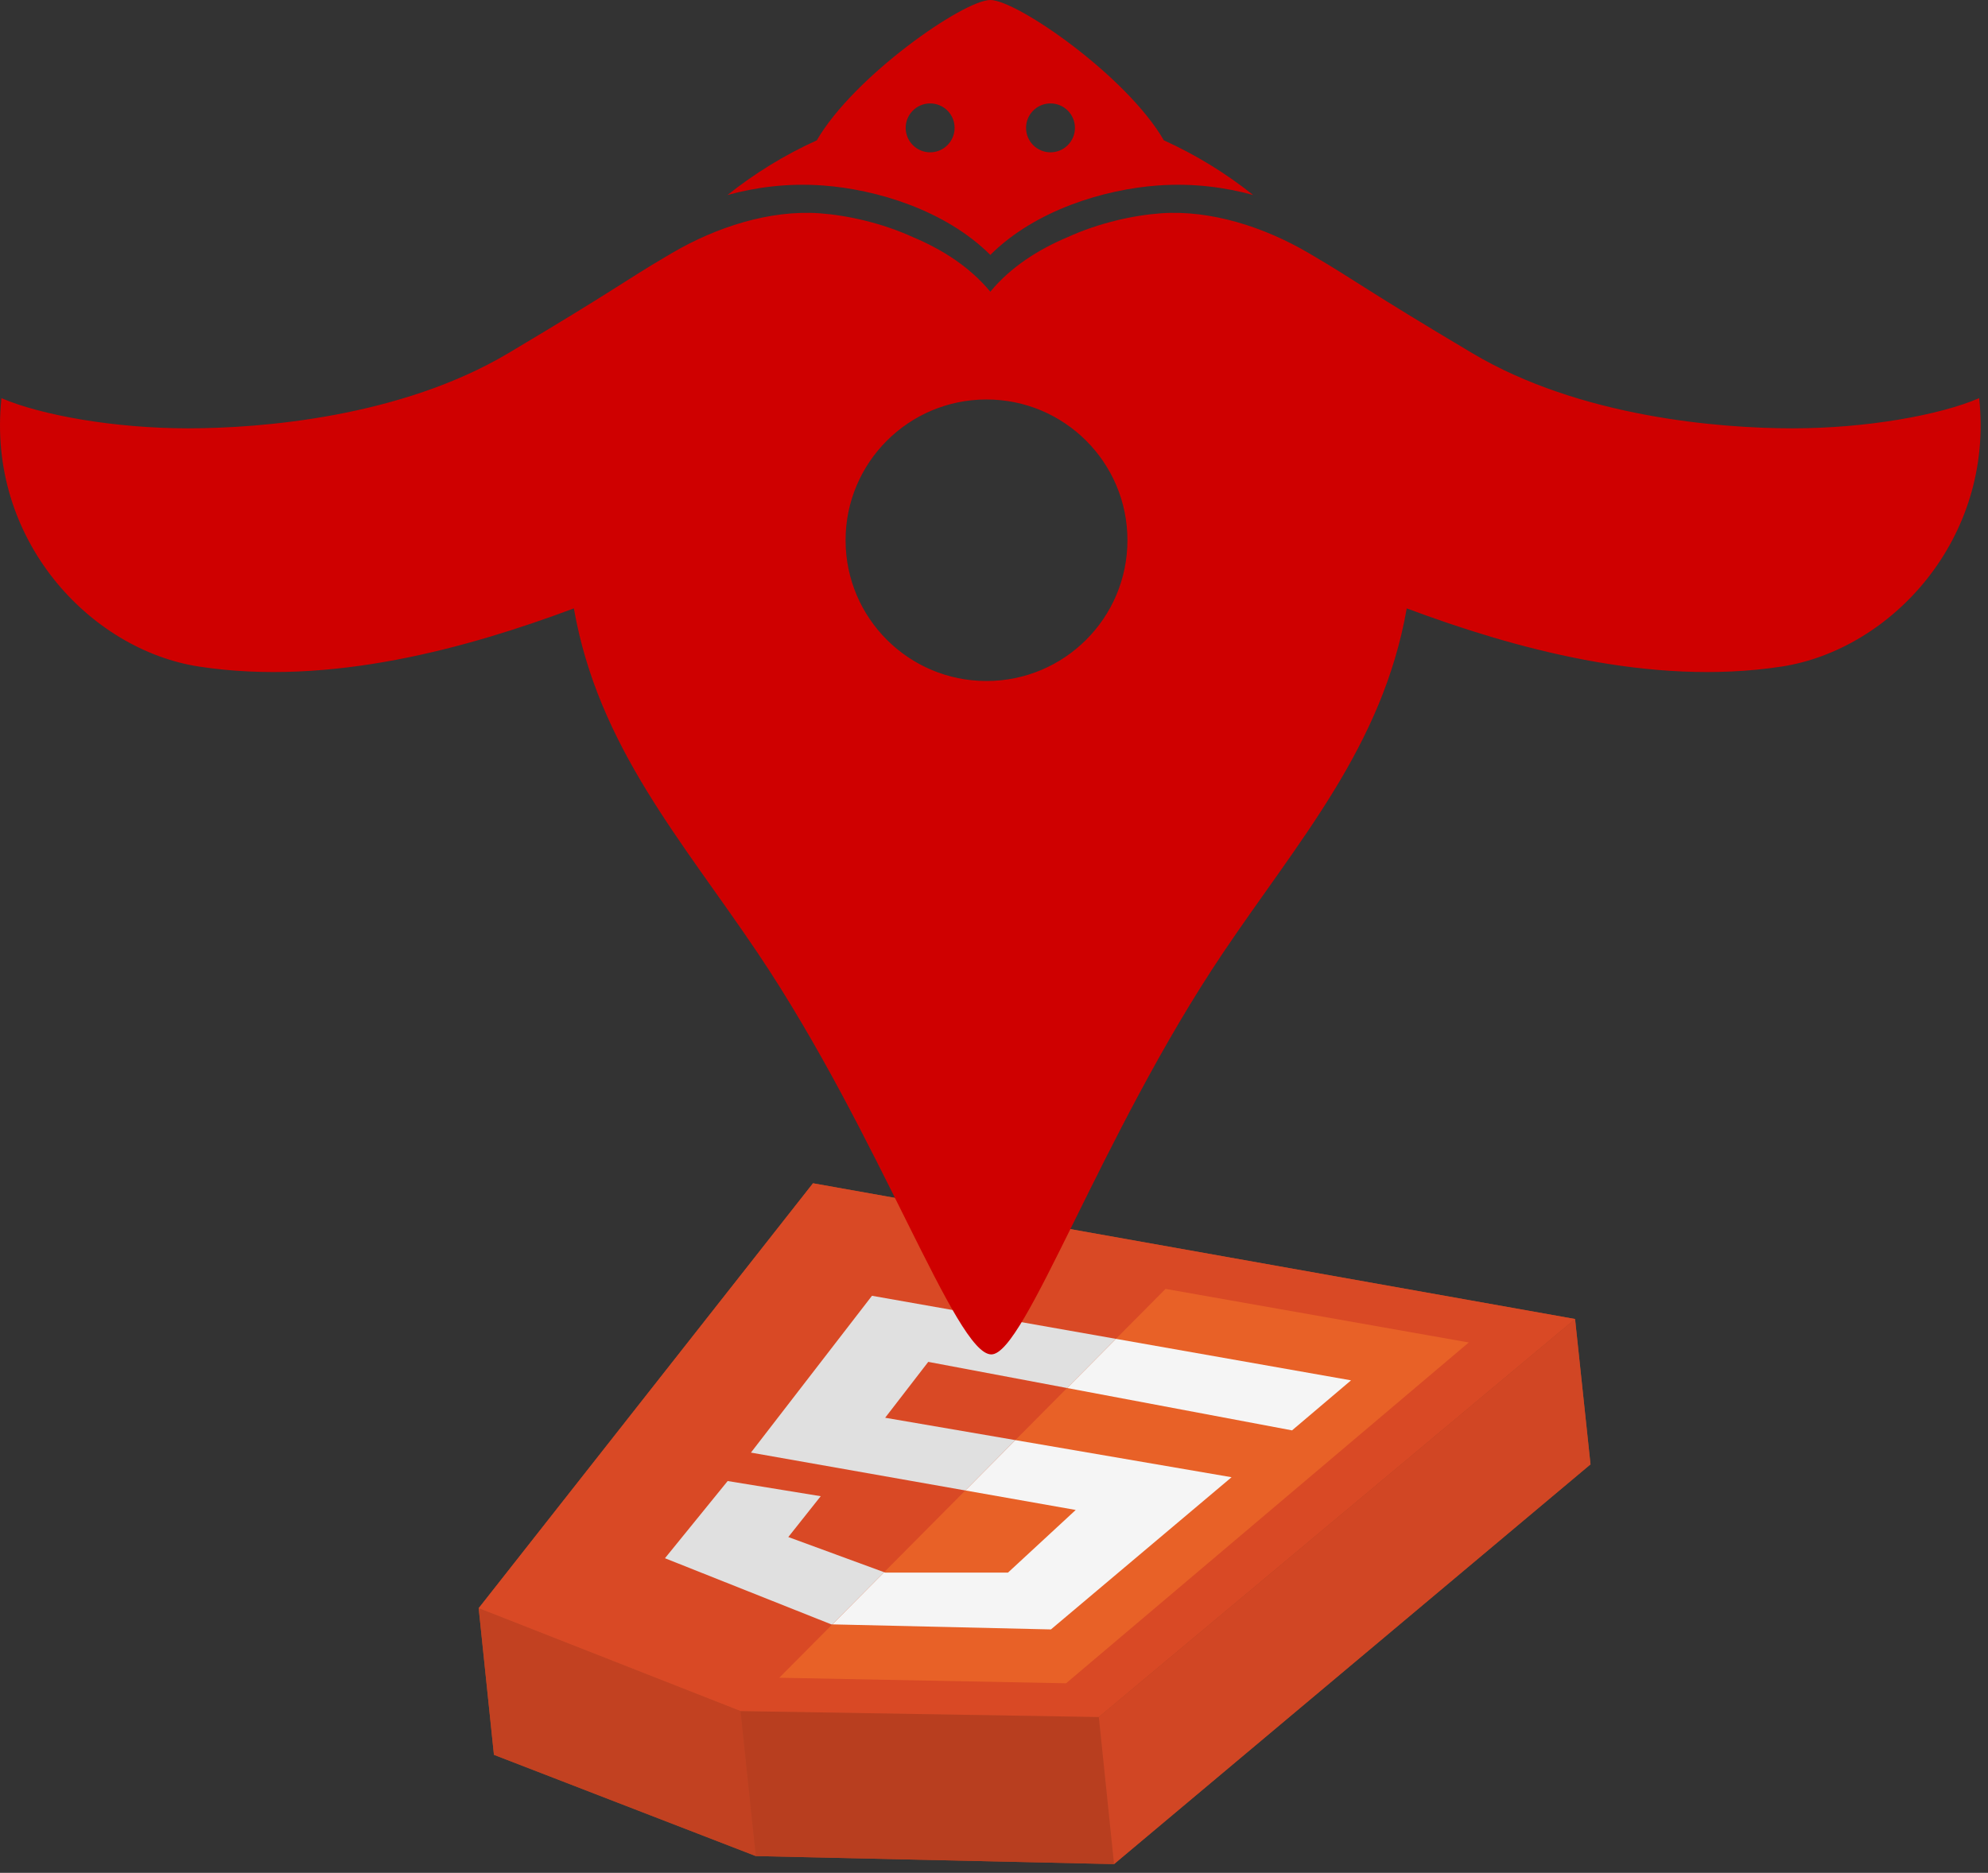 <?xml version="1.0" encoding="UTF-8"?>
<svg width="208px" height="196px" viewBox="0 0 208 196" version="1.1" xmlns="http://www.w3.org/2000/svg" xmlns:xlink="http://www.w3.org/1999/xlink">
    <rect x="0" y="0" width="208" height="196" fill="#333333" stroke="none"/>
    <!-- Generator: Sketch 51.3 (57544) - http://www.bohemiancoding.com/sketch -->
    <title>logo</title>
    <desc>Created with Sketch.</desc>
    <defs></defs>
    <g id="logo" stroke="none" stroke-width="1" fill="none" fill-rule="evenodd">
        <g id="logo-html5-3d" transform="translate(49.911, 123.778)" fill-rule="nonzero">
            <polygon id="Path-2" fill="#B04322" points="35.151 0.058 0.172 44.528 1.769 59.873 29.17 70.47 66.648 71.31 116.5 29.475 114.884 14.262"></polygon>
            <polygon id="Path-2-Copy-3" fill="#B83E1F" points="27.575 55.297 29.17 70.47 66.648 71.31 65.056 55.92"></polygon>
            <polygon id="Path-2-Copy-2" fill="#C24121" points="0.172 44.528 1.769 59.873 29.17 70.47 27.575 55.297"></polygon>
            <polygon id="Path-2-Copy" fill="#D94925" points="35.151 0.058 0.172 44.528 27.573 55.297 65.056 55.919 114.884 14.262"></polygon>
            <polygon id="Combined-Shape" fill="#D14624" points="114.884 14.262 116.5 29.475 66.648 71.31 65.056 55.919"></polygon>
            <polygon id="Path-3" fill="#E86127" points="31.623 51.807 61.631 52.386 103.765 16.718 72.036 11.111"></polygon>
            <path d="M42.592,40.761 L42.701,40.801 L55.553,40.801 L62.639,34.247 L51.088,32.206 L56.321,26.936 L78.945,30.821 L60.045,46.75 L37.17,46.221 L42.592,40.761 Z M66.845,16.339 L91.445,20.682 L85.272,25.918 L61.734,21.485 L66.845,16.339 Z" id="Combined-Shape" fill="#F5F5F5"></path>
            <path d="M42.592,40.761 L37.17,46.221 L37.061,46.219 L19.662,39.299 L26.223,31.22 L35.959,32.807 L32.568,37.08 L42.592,40.761 Z M51.088,32.206 L28.657,28.244 L41.322,11.832 L66.845,16.339 L61.734,21.485 L47.21,18.749 L42.701,24.597 L56.321,26.936 L51.088,32.206 Z" id="Combined-Shape" fill="#E0E0E0"></path>
        </g>
        <path d="M109.911,15.941 C108.497,15.941 107.353,14.795 107.353,13.382 C107.353,11.969 108.497,10.824 109.911,10.824 C111.323,10.824 112.469,11.969 112.469,13.382 C112.469,14.795 111.323,15.941 109.911,15.941 M97.32,15.941 C95.908,15.941 94.76,14.795 94.76,13.382 C94.76,11.969 95.908,10.824 97.32,10.824 C98.732,10.824 99.878,11.969 99.878,13.382 C99.878,14.795 98.732,15.941 97.32,15.941 M121.771,14.684 C125.129,16.205 128.265,18.135 131.112,20.408 C128.281,19.628 124.897,19.134 121.098,19.415 C115.603,19.819 108.365,21.95 103.615,26.677 C98.866,21.95 91.628,19.819 86.135,19.415 C82.334,19.134 78.95,19.629 76.117,20.41 C78.966,18.135 82.102,16.207 85.46,14.686 C89.358,7.949 100.84,0 103.615,0 C106.389,0 117.871,7.947 121.771,14.684 Z M79.27,99.726 C71.354,87.958 62.581,78.144 60.043,63.671 C48.96,67.81 34.558,71.856 20.845,69.764 C9.387,68.017 -1.423,56.412 0.154,41.671 C4.291,43.452 11.979,44.827 19.663,44.827 C27.348,44.827 41.932,43.649 53.165,36.974 C64.397,30.298 65.444,29.336 69.651,26.871 C69.874,26.738 70.103,26.603 70.345,26.461 C74.891,23.798 80.516,21.944 85.771,22.323 C88.642,22.534 92.24,23.316 95.553,24.832 C98.565,26.097 101.475,27.935 103.614,30.53 C105.752,27.935 108.664,26.097 111.675,24.832 C114.989,23.316 118.586,22.534 121.458,22.323 C126.714,21.944 132.338,23.798 136.883,26.461 C137.123,26.603 137.354,26.738 137.577,26.871 C141.782,29.336 142.831,30.298 154.063,36.974 C165.295,43.649 179.878,44.827 187.566,44.827 C195.251,44.827 202.937,43.452 207.076,41.671 C208.652,56.412 197.84,68.017 186.381,69.764 C172.67,71.856 158.266,67.81 147.184,63.671 C144.645,78.144 135.873,87.958 127.959,99.726 C115.147,118.773 107.265,141.746 103.718,141.746 C99.962,141.746 92.08,118.773 79.27,99.726 Z M103.216,71.271 C111.36,71.271 117.961,64.676 117.961,56.539 C117.961,48.403 111.36,41.807 103.216,41.807 C95.073,41.807 88.471,48.403 88.471,56.539 C88.471,64.676 95.073,71.271 103.216,71.271 Z" id="logo-html5conf2018" fill="#CF0000"></path>
    </g>
</svg>